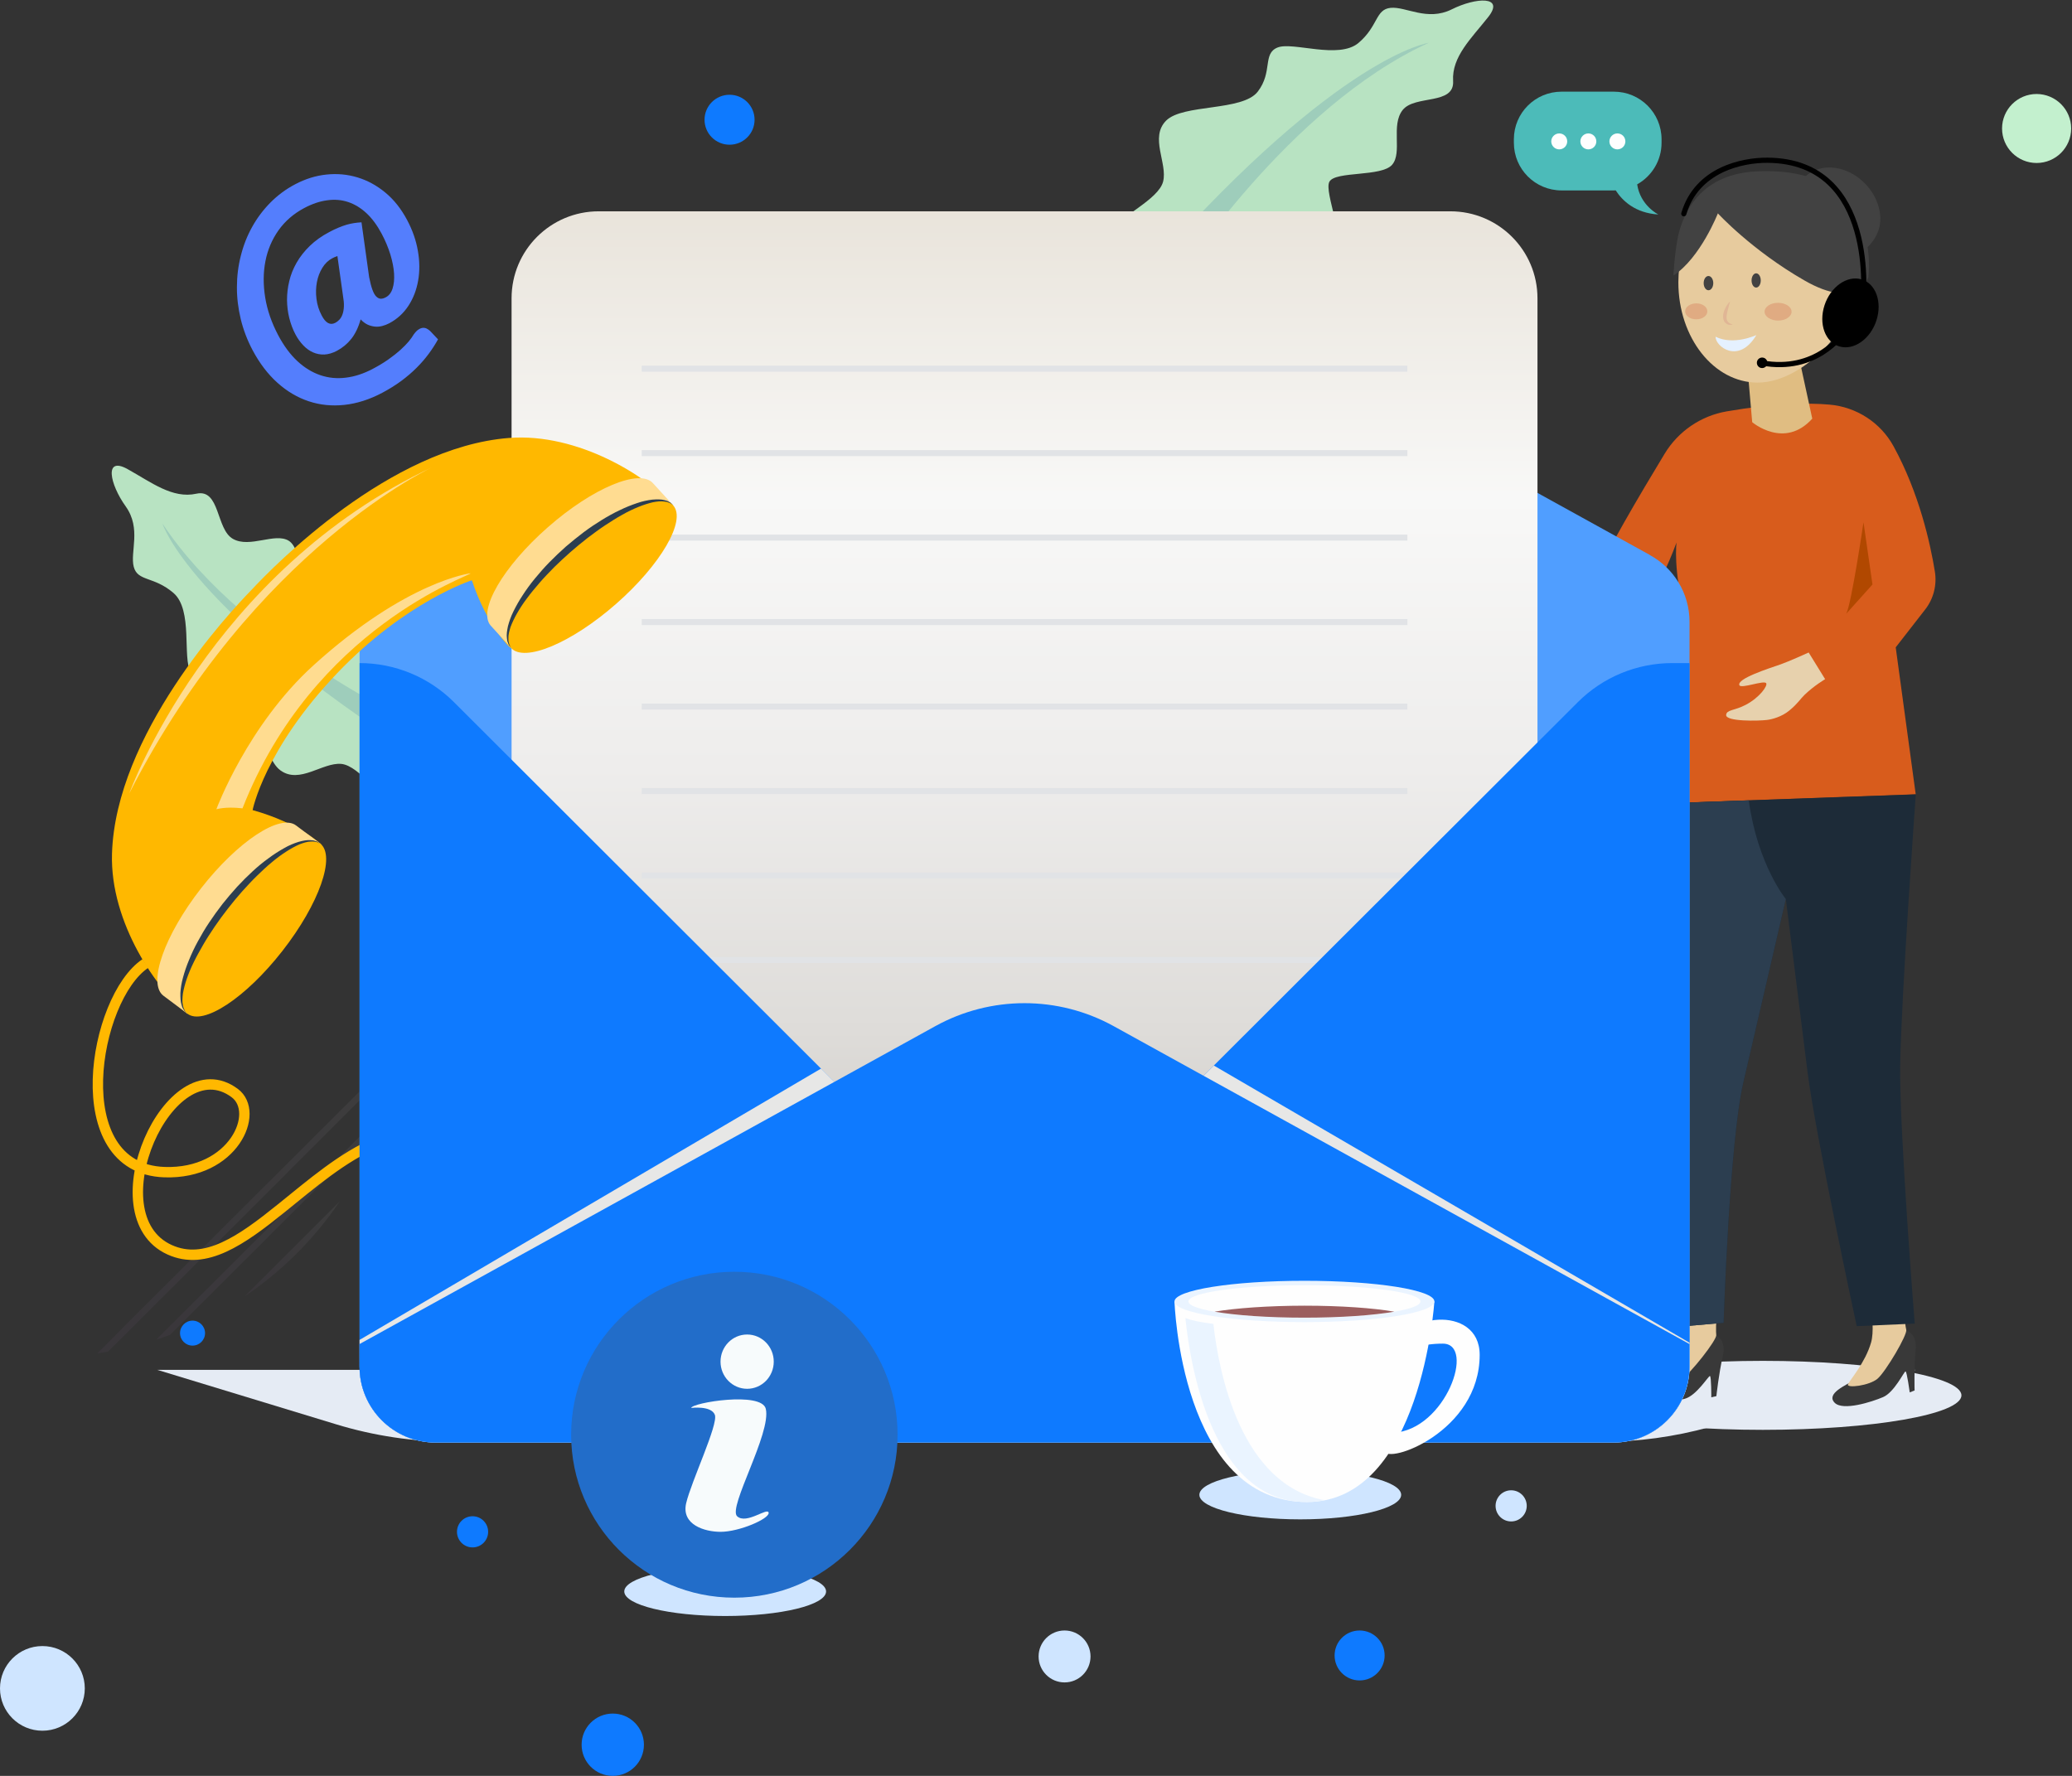 <svg width="399" height="342" viewBox="0 0 399 342" fill="none" xmlns="http://www.w3.org/2000/svg">
<rect x="0" y="0" width="399" height="342" fill="#333333" stroke="none"/>
<g opacity="0.23">
<path opacity="0.23" d="M76.075 205.108C76.197 204.415 76.306 203.722 76.415 203.029L18.723 260.633C19.417 260.538 20.11 260.415 20.805 260.293L76.075 205.108Z" fill="url(#paint0_linear)"/>
<path opacity="0.23" d="M65.407 231.383L47.12 249.656C50.644 247.264 54.005 244.52 57.134 241.395C60.264 238.271 63.026 234.915 65.407 231.383Z" fill="url(#paint1_linear)"/>
<path opacity="0.23" d="M72.837 217.036C73.163 216.153 73.476 215.257 73.775 214.374L30.084 257.997C30.982 257.712 31.867 257.399 32.751 257.06L72.837 217.036Z" fill="url(#paint2_linear)"/>
</g>
<path d="M8.164 333.303C12.673 333.303 16.328 329.653 16.328 325.151C16.328 320.649 12.673 317 8.164 317C3.655 317 0 320.649 0 325.151C0 329.653 3.655 333.303 8.164 333.303Z" fill="#CFE5FF"/>
<path d="M205 324C207.761 324 210 321.761 210 319C210 316.239 207.761 314 205 314C202.239 314 200 316.239 200 319C200 321.761 202.239 324 205 324Z" fill="#CFE5FF"/>
<path d="M291 293C292.657 293 294 291.657 294 290C294 288.343 292.657 287 291 287C289.343 287 288 288.343 288 290C288 291.657 289.343 293 291 293Z" fill="#CFE5FF"/>
<path d="M76.51 155.208C73.707 154.461 69.326 147.437 65.707 147.111C62.087 146.798 57.706 151.051 54.005 148.361C50.304 145.684 49.964 134.15 45.732 131.84C41.5 129.545 38.343 132.112 36.711 129.409C35.092 126.692 37.2 117.453 33.404 114.193C29.608 110.932 26.519 112.019 25.757 109.166C25.009 106.313 27.268 101.803 24.206 97.523C21.145 93.257 19.988 87.796 24.56 90.336C29.132 92.877 33.214 96.097 37.813 95.078C42.412 94.059 41.568 101.911 44.847 103.772C48.113 105.634 52.971 102.482 55.624 104.153C58.264 105.81 58.481 114.695 60.699 115.524C62.917 116.366 71.761 110.212 75.898 111.937C80.034 113.663 74.973 124.857 79.409 126.528C83.844 128.2 89.233 130.319 89.233 130.319L76.51 155.208Z" fill="#B8E3C2"/>
<path d="M31.295 100.852C31.295 100.852 36.289 117.29 80.987 145.874L83.831 141.269C83.831 141.269 47.718 125.591 31.295 100.852Z" fill="#9ECDBB"/>
<path d="M28.003 185.545C18.029 192.188 12.368 225.065 31.663 225.731C44.956 226.193 50.195 214.224 45.201 210.502C32.656 201.155 18.029 234.032 32.656 240.675C39.554 243.814 46.562 238.814 54.114 232.728C65.666 223.422 78.497 211.561 94.185 222.403" stroke="#FFB800" stroke-width="2" stroke-miterlimit="10"/>
<path d="M269.82 287.872C269.82 290.481 261.126 292.6 250.39 292.6C239.668 292.6 230.96 290.481 230.96 287.872C230.96 285.264 239.654 283.144 250.39 283.144C261.126 283.158 269.82 285.264 269.82 287.872Z" fill="#CFE5FF"/>
<path d="M159.076 306.485C159.076 309.093 150.381 311.212 139.645 311.212C128.91 311.212 120.215 309.093 120.215 306.485C120.215 303.876 128.91 301.757 139.645 301.757C150.381 301.757 159.076 303.876 159.076 306.485Z" fill="#CFE5FF"/>
<path d="M308.341 277.669H87.423C79.708 277.669 72.034 276.528 64.659 274.273L30.302 263.812H368.877L329.282 274.816C322.451 276.705 315.417 277.669 308.341 277.669Z" fill="#E5EBF4"/>
<path d="M352.277 77.919C347.882 77.538 341.514 77.674 332.506 79.223C327.526 80.079 323.172 83.068 320.56 87.374C315.92 95.023 308.749 107.155 307.239 111.394C307.239 111.394 294.489 109.411 287.291 105.05L284.108 111.394C284.108 111.394 291.442 116.462 313.022 123.512C313.022 123.512 319.444 113.867 322.846 104.465C322.846 104.465 322.125 109.682 324.574 118.893C326.52 126.189 321.961 154.651 321.961 154.651L368.904 152.966L365.054 124.667L370.741 117.358C372.347 115.293 373.014 112.644 372.592 110.063C371.721 104.669 369.571 94.955 364.632 85.934C362.128 81.37 357.475 78.367 352.277 77.919Z" fill="#D85C1C"/>
<path d="M360.577 112.562L358.849 100.58C358.849 100.58 356.536 116.312 355.529 118.187L360.577 112.562Z" fill="#B14800"/>
<path d="M342.929 127.928C340.534 128.757 334.384 130.713 334.956 131.963C335.282 132.683 339.623 130.971 340.099 131.555C340.466 132.004 338.915 134.3 336.139 135.753C333.99 136.881 332.493 136.65 332.398 137.682C332.289 138.987 338.657 138.851 340.276 138.647C341.188 138.538 343.12 138.049 344.576 136.826C346.249 135.441 346.644 134.639 347.487 133.824C349.352 132.031 351.461 130.794 351.461 130.794L348.29 125.659C348.304 125.673 344.303 127.452 342.929 127.928Z" fill="#E7D1AD"/>
<path d="M336.425 69.89L337.418 81.302C337.418 81.302 343.609 86.587 348.984 80.623L345.991 66.833L336.425 69.89Z" fill="#E0BD82"/>
<path d="M353.216 39.363C356.128 42.202 358.441 46.454 358.441 52.432C358.441 61.249 348.005 73.68 338.453 73.68C330.03 73.68 323.199 65.04 323.199 54.375C323.199 46.21 327.254 39.308 332.874 36.401C340.82 32.298 349.365 35.613 353.216 39.363Z" fill="#E7CB9E"/>
<path d="M333.16 58.057C333.16 58.057 333.064 58.41 332.928 58.913C332.792 59.415 332.602 60.067 332.506 60.706C332.479 61.018 332.466 61.331 332.534 61.562C332.602 61.806 332.738 62.01 332.928 62.146C333.023 62.2 333.119 62.268 333.2 62.322C333.296 62.363 333.377 62.391 333.445 62.418C333.581 62.472 333.677 62.526 333.677 62.526C333.677 62.526 333.595 62.54 333.432 62.553C333.268 62.567 333.037 62.594 332.751 62.486C332.602 62.458 332.479 62.336 332.316 62.241C332.193 62.119 332.044 61.969 331.976 61.779C331.894 61.589 331.826 61.399 331.826 61.209C331.799 61.005 331.826 60.815 331.826 60.624C331.921 59.864 332.275 59.211 332.574 58.763C332.887 58.288 333.16 58.057 333.16 58.057Z" fill="#E0B695"/>
<path d="M328.778 59.959C328.778 60.815 327.826 61.494 326.642 61.494C325.458 61.494 324.506 60.801 324.506 59.959C324.506 59.116 325.458 58.423 326.642 58.423C327.826 58.41 328.778 59.103 328.778 59.959Z" fill="#E0AB82"/>
<path d="M344.997 60.026C344.997 60.964 343.841 61.738 342.399 61.738C340.97 61.738 339.8 60.977 339.8 60.026C339.8 59.076 340.956 58.315 342.399 58.315C343.827 58.315 344.997 59.076 344.997 60.026Z" fill="#E0AB82"/>
<path d="M339.473 275.36C360.59 275.36 377.708 272.385 377.708 268.716C377.708 265.047 360.59 262.073 339.473 262.073C318.357 262.073 301.238 265.047 301.238 268.716C301.238 272.385 318.357 275.36 339.473 275.36Z" fill="#E5EBF4"/>
<path d="M366.999 256.204C366.999 256.204 369.204 256.652 368.891 259.981C368.564 263.309 368.687 267.779 368.687 267.779L367.748 268.146C367.748 268.146 367.217 264.151 366.945 264.111C366.673 264.07 364.809 268.119 362.618 269.056C360.427 269.993 354.876 271.759 353.297 270.143C351.569 268.377 355.42 266.774 357.407 265.605C359.38 264.437 366.999 256.204 366.999 256.204Z" fill="#393939"/>
<path d="M359.121 245.526C359.121 245.526 361.434 254.642 360.305 258.554C359.176 262.467 356.168 265.823 355.856 266.597C355.543 267.385 359.992 266.869 361.57 265.496C363.149 264.124 367.34 257.033 367.081 256.082C366.822 255.131 366.156 248.8 366.401 244.045L359.121 245.526Z" fill="#E7CB9E"/>
<path d="M330.397 257.168C330.397 257.168 332.52 257.916 331.758 261.163C330.996 264.41 330.52 268.866 330.52 268.866L329.54 269.097C329.54 269.097 329.554 265.075 329.282 264.994C329.01 264.912 326.724 268.757 324.424 269.382C322.125 270.007 316.287 270.958 314.94 269.151C313.471 267.168 317.498 266.094 319.607 265.211C321.744 264.328 330.397 257.168 330.397 257.168Z" fill="#393939"/>
<path d="M324.016 245.539C324.016 245.539 325.091 254.886 323.444 258.622C321.812 262.358 318.369 265.266 317.961 265.999C317.539 266.733 322.029 266.814 323.771 265.673C325.513 264.532 330.629 258.065 330.493 257.087C330.357 256.109 330.547 249.751 331.432 245.064L324.016 245.539Z" fill="#E7CB9E"/>
<path d="M321.975 154.664C321.975 154.664 318.002 194.375 317.457 207.621C316.968 219.319 322.438 255.565 322.438 255.565L331.908 254.75C331.908 254.75 333.024 219.998 335.718 208.423C337.759 199.606 343.895 173.141 343.895 173.141C343.895 173.141 347.052 198.261 348.1 206.643C349.596 218.544 357.543 255.389 357.543 255.389L368.714 254.9C368.714 254.9 365.748 217.716 365.911 205.325C366.088 192.242 368.918 152.993 368.918 152.993L321.975 154.664Z" fill="#1D2B38"/>
<path d="M321.975 154.664C321.975 154.664 318.002 194.375 317.457 207.621C316.968 219.319 322.438 255.565 322.438 255.565L331.908 254.75C331.908 254.75 333.024 219.998 335.718 208.423C337.759 199.606 343.895 173.141 343.895 173.141C343.895 173.141 338.453 166.538 336.752 154.135L321.975 154.664Z" fill="#2C3E50"/>
<path d="M359.774 53.41C359.774 53.41 357.679 59.877 347.474 54.008C337.269 48.153 330.806 41.088 330.806 41.088C330.806 41.088 327.472 49.633 322.247 53.071C322.247 53.071 322.533 47.161 323.526 44.023C324.615 40.572 327.717 33.426 338.466 32.991C362.945 31.999 359.774 53.41 359.774 53.41Z" fill="#424242"/>
<path d="M358.128 48.75C358.128 48.75 363.775 45.653 361.584 39.268C359.393 32.896 350.93 29.445 346.562 35.138" fill="#424242"/>
<path d="M337.296 54.008C337.296 54.769 337.691 55.38 338.18 55.38C338.67 55.38 339.065 54.769 339.065 54.008C339.065 53.247 338.67 52.636 338.18 52.636C337.691 52.636 337.296 53.247 337.296 54.008Z" fill="#424242"/>
<path d="M328.071 54.524C328.071 55.285 328.492 55.897 328.996 55.897C329.513 55.897 329.921 55.285 329.921 54.524C329.921 53.764 329.499 53.152 328.996 53.152C328.479 53.152 328.071 53.764 328.071 54.524Z" fill="#424242"/>
<path d="M338.221 64.523C338.221 64.523 333.854 66.588 330.37 64.85C330.289 66.683 334.792 70.27 338.221 64.523Z" fill="#E5F1FF"/>
<path d="M351.338 58.804C350.182 62.377 351.474 65.923 354.236 66.724C356.998 67.526 360.182 65.284 361.339 61.711C362.496 58.138 361.203 54.592 358.441 53.791C355.679 52.989 352.495 55.231 351.338 58.804Z" fill="black"/>
<path d="M354.794 64.347C354.794 64.347 349.746 71.832 339.269 69.89" stroke="black" stroke-miterlimit="10" stroke-linecap="round"/>
<path d="M339.514 68.871C338.956 68.776 338.425 69.142 338.33 69.686C338.235 70.243 338.602 70.773 339.146 70.868C339.704 70.963 340.235 70.596 340.33 70.053C340.439 69.509 340.058 68.966 339.514 68.871Z" fill="black"/>
<path d="M358.767 57.894C358.767 57.894 361.706 31.021 340.385 30.858C335.514 30.817 326.751 32.638 324.247 41.156" stroke="black" stroke-miterlimit="10" stroke-linecap="round"/>
<path d="M317.689 106.884L317.702 106.87L214.482 49.864C203.787 43.955 190.806 43.955 180.112 49.864L76.864 106.884L76.878 106.897C72.333 109.37 69.244 114.193 69.244 119.736V263.2C69.244 271.27 75.803 277.819 83.871 277.819H310.709C318.791 277.819 325.349 271.27 325.349 263.2V119.736C325.336 114.179 322.247 109.356 317.689 106.884Z" fill="#509EFF"/>
<path d="M214.278 44.349C215.448 41.713 223.095 38.48 223.98 34.961C224.864 31.442 221.34 26.456 224.565 23.223C227.803 19.989 239.26 21.457 242.199 17.653C245.138 13.835 243.083 10.316 246.022 9.148C248.961 7.98 257.779 11.498 261.602 8.265C265.426 5.032 264.84 1.812 267.779 1.513C270.719 1.214 274.828 4.149 279.536 1.812C284.244 -0.538 289.822 -0.824 286.584 3.279C283.346 7.382 279.536 10.914 279.821 15.601C280.107 20.288 272.474 18.237 270.12 21.172C267.766 24.106 270.12 29.391 268.065 31.741C266.011 34.092 257.193 32.91 256.01 34.974C254.84 37.026 259.534 46.713 257.18 50.53C254.826 54.348 244.539 47.596 242.185 51.699C239.831 55.801 236.892 60.801 236.892 60.801L214.278 44.349Z" fill="#B8E3C2"/>
<path d="M275.113 8.252C275.113 8.252 258.064 10.602 222.809 50.218L226.919 53.736C226.919 53.736 248.077 20.574 275.113 8.252Z" fill="#9ECDBB"/>
<path d="M296.068 241.925H98.512V57.445C98.512 48.193 106.023 40.694 115.289 40.694H279.291C288.557 40.694 296.068 48.193 296.068 57.445V241.925Z" fill="url(#paint3_linear)"/>
<path d="M271.018 70.42H123.576V71.574H271.018V70.42Z" fill="#E1E3E6"/>
<path d="M271.018 86.682H123.576V87.836H271.018V86.682Z" fill="#E1E3E6"/>
<path d="M271.018 102.957H123.576V104.112H271.018V102.957Z" fill="#E1E3E6"/>
<path d="M271.018 119.219H123.576V120.374H271.018V119.219Z" fill="#E1E3E6"/>
<path d="M271.018 135.495H123.576V136.65H271.018V135.495Z" fill="#E1E3E6"/>
<path d="M271.018 151.757H123.576V152.912H271.018V151.757Z" fill="#E1E3E6"/>
<path d="M271.018 168.033H123.576V169.188H271.018V168.033Z" fill="#E1E3E6"/>
<path d="M271.018 184.295H123.576V185.45H271.018V184.295Z" fill="#E1E3E6"/>
<path d="M303.851 135.21L196.045 242.836C195.814 243.067 195.433 243.067 195.201 242.836L87.409 135.21C82.593 130.4 76.061 127.697 69.244 127.697V263.187C69.244 271.257 75.803 277.805 83.885 277.805H310.709C318.791 277.805 325.349 271.257 325.349 263.187V127.697H322.029C315.199 127.697 308.668 130.4 303.851 135.21Z" fill="#0E7AFF"/>
<path d="M233.749 205.203L196.059 242.836C195.827 243.066 195.446 243.066 195.215 242.836L158.11 205.787L69.244 258.038L69.258 263.187C69.258 271.257 75.816 277.805 83.899 277.805H310.709C318.791 277.805 325.349 271.257 325.349 263.187V258.581L233.749 205.203Z" fill="#E7E7E6"/>
<path d="M325.336 263.187V258.839L214.469 197.622C203.774 191.713 190.793 191.713 180.098 197.622L69.231 258.839V263.187C69.231 271.257 75.789 277.805 83.858 277.805H310.709C318.791 277.792 325.336 271.257 325.336 263.187Z" fill="#0E7AFF"/>
<path d="M269.031 260.483C269.031 263.201 269.467 258.758 277.848 258.758C284.216 258.758 278.42 275.36 268.31 275.93C268.31 275.93 266.147 276.65 266.582 279.395C267.018 282.139 284.937 275.781 284.937 260.918C284.937 250.96 269.031 252.984 269.031 260.483Z" fill="#FEFEFE"/>
<path d="M226.17 250.634C226.17 250.634 227.34 289.258 251.696 289.258C273.726 289.258 276.216 250.634 276.216 250.634H226.17Z" fill="#FEFEFE"/>
<path d="M233.654 254.954C231.15 254.669 229.436 254.261 228.266 253.84C229.232 263.214 233.531 289.38 251.696 289.258C252.894 289.244 254.009 289.122 255.084 288.905C238.92 285.997 234.715 264.342 233.654 254.954Z" fill="#EAF4FF"/>
<path d="M276.216 250.634C276.216 252.835 265.004 254.614 251.193 254.614C237.369 254.614 226.17 252.835 226.17 250.634C226.17 248.433 237.382 246.653 251.193 246.653C265.017 246.653 276.216 248.433 276.216 250.634Z" fill="#EAF4FF"/>
<path d="M251.193 253.758C263.532 253.758 273.535 252.359 273.535 250.634C273.535 248.908 263.532 247.509 251.193 247.509C238.854 247.509 228.851 248.908 228.851 250.634C228.851 252.359 238.854 253.758 251.193 253.758Z" fill="#FEFEFE"/>
<path d="M233.872 252.604C237.967 253.31 244.199 253.758 251.193 253.758C258.173 253.758 264.419 253.31 268.514 252.604C264.419 251.897 258.187 251.449 251.193 251.449C244.199 251.462 237.967 251.911 233.872 252.604Z" fill="#9B5E5E"/>
<path d="M97.982 84.345C75.054 86.138 52.767 108.935 48.44 113.595C44.004 118.133 22.261 141.459 21.567 164.405C21.158 177.801 30.424 190.857 36.058 195.218L61.965 162.721C61.965 162.721 57.788 158.564 48.644 156.009C48.644 156.009 50.903 144.339 64.917 129.653C78.143 115.796 90.865 111.747 90.865 111.747C93.859 120.741 98.227 124.708 98.227 124.708L129.481 97.306C124.882 91.899 111.371 83.285 97.982 84.345Z" fill="#FFB800"/>
<path d="M61.665 162.449L57.039 158.985C53.991 156.607 45.786 162.014 38.724 171.062C31.663 180.11 28.397 189.362 31.445 191.74L36.071 195.204L61.665 162.449Z" fill="#FFDC91"/>
<path d="M54.386 183.126C47.324 192.175 39.119 197.582 36.071 195.204C33.023 192.827 36.289 183.575 43.351 174.527C50.413 165.479 58.617 160.072 61.665 162.449C64.713 164.827 61.461 174.078 54.386 183.126Z" fill="#FFB800"/>
<path d="M36.071 195.204C36.071 195.204 35.935 195.082 35.69 194.851C35.541 194.756 35.445 194.566 35.309 194.348C35.146 194.131 35.051 193.859 34.969 193.547C34.765 192.922 34.724 192.12 34.738 191.224C34.792 190.327 34.942 189.308 35.241 188.248C35.527 187.189 35.908 186.047 36.398 184.879C36.874 183.711 37.432 182.502 38.099 181.292C38.752 180.083 39.473 178.861 40.276 177.665C41.078 176.456 41.922 175.288 42.834 174.106C43.732 172.978 44.671 171.864 45.65 170.791C46.63 169.731 47.637 168.726 48.644 167.802C49.651 166.864 50.685 166.022 51.705 165.288C52.712 164.528 53.733 163.889 54.699 163.346C55.651 162.789 56.604 162.408 57.461 162.137C58.332 161.892 59.121 161.743 59.774 161.797C60.101 161.811 60.386 161.838 60.631 161.933C60.876 162.014 61.08 162.055 61.216 162.177C61.502 162.368 61.652 162.463 61.652 162.463C61.652 162.463 61.489 162.381 61.176 162.245C61.039 162.15 60.822 162.137 60.59 162.096C60.359 162.041 60.087 162.041 59.774 162.069C59.162 162.082 58.427 162.313 57.624 162.626C56.835 162.979 55.978 163.441 55.08 164.025C54.182 164.609 53.243 165.288 52.304 166.09C51.352 166.864 50.413 167.761 49.447 168.698C48.48 169.636 47.555 170.655 46.603 171.701C45.678 172.747 44.766 173.847 43.868 175.002C42.997 176.116 42.14 177.285 41.351 178.439C40.575 179.608 39.799 180.763 39.133 181.931C38.466 183.099 37.827 184.227 37.296 185.327C36.752 186.428 36.316 187.501 35.962 188.506C35.622 189.512 35.377 190.463 35.228 191.319C35.119 192.175 35.078 192.935 35.214 193.533C35.268 193.846 35.323 194.104 35.445 194.307C35.541 194.525 35.609 194.729 35.745 194.851C35.962 195.068 36.071 195.204 36.071 195.204Z" fill="#2C3E50"/>
<path d="M129.644 97.333L125.753 93.067C123.208 90.173 114.133 93.95 105.506 101.531C96.879 109.098 91.94 117.589 94.498 120.483L98.39 124.749L129.644 97.333Z" fill="#FFDC91"/>
<path d="M118.637 116.298C110.01 123.866 100.934 127.656 98.39 124.762C95.845 121.869 100.771 113.378 109.398 105.81C118.024 98.243 127.1 94.453 129.644 97.346C132.189 100.24 127.263 108.731 118.637 116.298Z" fill="#FFB800"/>
<path d="M98.39 124.749C98.39 124.749 98.281 124.599 98.077 124.328C97.954 124.205 97.886 124.002 97.805 123.757C97.682 123.526 97.641 123.227 97.614 122.901C97.519 122.249 97.628 121.461 97.818 120.578C98.05 119.708 98.376 118.73 98.866 117.752C99.356 116.76 99.927 115.714 100.635 114.655C101.315 113.595 102.104 112.508 102.975 111.448C103.846 110.389 104.785 109.315 105.792 108.283C106.799 107.25 107.874 106.245 108.962 105.267C110.078 104.316 111.194 103.406 112.364 102.523C113.52 101.653 114.704 100.865 115.874 100.145C117.045 99.425 118.215 98.773 119.358 98.243C120.487 97.686 121.603 97.251 122.651 96.898C123.698 96.531 124.705 96.328 125.603 96.219C126.501 96.151 127.304 96.137 127.944 96.314C128.27 96.382 128.542 96.463 128.76 96.613C128.978 96.735 129.182 96.817 129.291 96.966C129.536 97.211 129.672 97.333 129.672 97.333C129.672 97.333 129.522 97.224 129.25 97.02C129.127 96.898 128.923 96.844 128.692 96.762C128.474 96.654 128.202 96.613 127.889 96.586C127.277 96.49 126.515 96.572 125.685 96.735C124.841 96.939 123.916 97.224 122.923 97.632C121.929 98.039 120.882 98.528 119.82 99.14C118.745 99.724 117.657 100.43 116.528 101.164C115.412 101.898 114.296 102.74 113.167 103.582C112.065 104.438 110.949 105.362 109.874 106.299C108.799 107.25 107.751 108.215 106.744 109.207C105.765 110.212 104.785 111.204 103.914 112.223C103.043 113.242 102.2 114.233 101.479 115.225C100.73 116.203 100.104 117.182 99.574 118.105C99.043 119.029 98.635 119.912 98.322 120.727C98.063 121.543 97.873 122.29 97.9 122.901C97.9 123.214 97.9 123.485 97.982 123.716C98.036 123.947 98.063 124.151 98.172 124.3C98.295 124.599 98.39 124.749 98.39 124.749Z" fill="#2C3E50"/>
<path d="M24.9 152.776C24.9 152.776 40.316 110.063 83.49 89.847C83.49 89.847 48.984 105.634 24.9 152.776Z" fill="#FFDC90"/>
<path d="M90.62 110.402C90.62 110.402 78.32 111.842 60.359 128.132C47.637 139.679 41.664 155.846 41.664 155.846C43.269 155.425 45.256 155.507 46.698 155.67C60.359 120.836 90.689 110.864 90.62 110.402C90.335 108.704 90.62 110.402 90.62 110.402Z" fill="#FFDC90"/>
<path d="M71.081 53.356C71.285 54.375 71.489 55.176 71.707 55.774C71.925 56.372 72.17 56.82 72.442 57.092C72.714 57.364 73 57.513 73.299 57.527C73.598 57.54 73.939 57.445 74.292 57.255C74.905 56.929 75.34 56.372 75.599 55.557C75.857 54.755 75.952 53.791 75.884 52.677C75.816 51.563 75.571 50.353 75.177 49.022C74.769 47.704 74.211 46.346 73.476 44.974C72.619 43.37 71.653 42.066 70.564 41.047C69.476 40.042 68.292 39.322 67.026 38.901C65.761 38.48 64.414 38.371 62.985 38.575C61.556 38.765 60.087 39.268 58.577 40.069C56.536 41.156 54.889 42.583 53.624 44.362C52.372 46.142 51.528 48.126 51.107 50.326C50.685 52.514 50.671 54.837 51.066 57.282C51.46 59.728 52.304 62.146 53.569 64.551C54.658 66.602 55.896 68.273 57.27 69.55C58.645 70.827 60.128 71.724 61.693 72.254C63.257 72.784 64.904 72.947 66.605 72.729C68.319 72.525 70.047 71.955 71.816 71.017C72.959 70.42 73.966 69.795 74.837 69.183C75.721 68.558 76.469 67.961 77.123 67.376C77.762 66.792 78.293 66.249 78.715 65.746C79.136 65.23 79.449 64.795 79.653 64.428C79.98 63.98 80.279 63.654 80.579 63.464C80.878 63.273 81.15 63.151 81.422 63.138C81.694 63.111 81.939 63.165 82.184 63.287C82.416 63.409 82.633 63.559 82.824 63.736L84.348 65.352C83.844 66.276 83.246 67.2 82.565 68.124C81.885 69.047 81.109 69.944 80.225 70.827C79.34 71.71 78.361 72.553 77.259 73.368C76.156 74.183 74.945 74.93 73.626 75.636C71.163 76.941 68.727 77.715 66.319 77.973C63.91 78.231 61.624 78 59.461 77.28C57.284 76.56 55.284 75.378 53.433 73.721C51.583 72.064 49.991 69.971 48.644 67.444C47.623 65.515 46.861 63.518 46.358 61.453C45.868 59.388 45.609 57.337 45.623 55.285C45.623 53.234 45.868 51.237 46.371 49.267C46.861 47.297 47.583 45.449 48.535 43.737C49.487 42.012 50.658 40.45 52.045 39.037C53.447 37.624 55.039 36.428 56.862 35.477C58.794 34.458 60.794 33.833 62.849 33.616C64.904 33.399 66.89 33.575 68.823 34.159C70.755 34.744 72.537 35.708 74.197 37.08C75.857 38.453 77.259 40.219 78.402 42.379C79.436 44.322 80.13 46.305 80.47 48.316C80.824 50.326 80.837 52.228 80.524 54.022C80.211 55.815 79.599 57.432 78.66 58.872C77.721 60.312 76.497 61.44 74.959 62.255C74.524 62.486 74.061 62.662 73.585 62.784C73.109 62.907 72.632 62.947 72.156 62.893C71.68 62.839 71.217 62.717 70.755 62.499C70.306 62.282 69.87 61.956 69.448 61.507C69.013 63.056 68.401 64.306 67.639 65.271C66.863 66.235 65.938 66.996 64.863 67.567C64.033 68.001 63.23 68.232 62.468 68.273C61.693 68.3 60.971 68.164 60.291 67.865C59.611 67.567 58.985 67.118 58.413 66.52C57.842 65.923 57.325 65.216 56.889 64.388C56.386 63.437 55.991 62.391 55.706 61.249C55.42 60.108 55.284 58.94 55.27 57.758C55.27 56.562 55.406 55.353 55.706 54.13C55.991 52.908 56.468 51.726 57.121 50.584C57.774 49.443 58.617 48.37 59.652 47.365C60.686 46.359 61.938 45.463 63.407 44.688C64.06 44.335 64.659 44.05 65.203 43.832C65.747 43.602 66.264 43.425 66.754 43.275C67.244 43.139 67.72 43.031 68.169 42.963C68.618 42.895 69.095 42.841 69.612 42.813L71.081 53.356ZM64.972 49.307C64.618 49.43 64.278 49.579 63.951 49.756C63.203 50.15 62.577 50.761 62.074 51.576C61.57 52.391 61.216 53.315 61.026 54.334C60.835 55.353 60.794 56.44 60.944 57.568C61.08 58.695 61.42 59.768 61.965 60.787C62.727 62.227 63.584 62.676 64.564 62.173C64.863 62.01 65.135 61.806 65.38 61.535C65.625 61.263 65.829 60.923 65.965 60.502C66.115 60.081 66.196 59.592 66.224 59.008C66.251 58.423 66.183 57.744 66.047 56.956L64.972 49.307Z" fill="#547EFD"/>
<path d="M140.489 27.869C143.149 27.869 145.306 25.716 145.306 23.06C145.306 20.404 143.149 18.25 140.489 18.25C137.829 18.25 135.672 20.404 135.672 23.06C135.672 25.716 137.829 27.869 140.489 27.869Z" fill="#0E7AFF"/>
<path d="M261.817 323.619C264.477 323.619 266.634 321.465 266.634 318.809C266.634 316.153 264.477 314 261.817 314C259.157 314 257 316.153 257 318.809C257 321.465 259.157 323.619 261.817 323.619Z" fill="#0E7AFF"/>
<path d="M91 298C92.657 298 94 296.657 94 295C94 293.343 92.657 292 91 292C89.343 292 88 293.343 88 295C88 296.657 89.343 298 91 298Z" fill="#0E7AFF"/>
<path d="M118 342C121.314 342 124 339.314 124 336C124 332.686 121.314 330 118 330C114.686 330 112 332.686 112 336C112 339.314 114.686 342 118 342Z" fill="#0E7AFF"/>
<path d="M37.078 259.138C38.408 259.138 39.486 258.062 39.486 256.734C39.486 255.406 38.408 254.329 37.078 254.329C35.748 254.329 34.67 255.406 34.67 256.734C34.67 258.062 35.748 259.138 37.078 259.138Z" fill="#0E7AFF"/>
<path d="M398.839 24.744C398.839 28.413 395.859 31.388 392.185 31.388C388.512 31.388 385.532 28.413 385.532 24.744C385.532 21.076 388.512 18.101 392.185 18.101C395.859 18.115 398.839 21.076 398.839 24.744Z" fill="#C3F0CE"/>
<path d="M141.414 307.68C158.773 307.68 172.846 293.629 172.846 276.297C172.846 258.965 158.773 244.914 141.414 244.914C124.055 244.914 109.983 258.965 109.983 276.297C109.983 293.629 124.055 307.68 141.414 307.68Z" fill="#226DC9"/>
<path d="M143.874 267.456C146.712 267.456 149 265.113 149 262.228C149 259.334 146.702 257 143.874 257C141.037 257 138.749 259.344 138.749 262.228C138.749 265.113 141.047 267.456 143.874 267.456ZM141.94 291.995C140.143 290.323 148.568 275.98 147.468 271.313C146.663 267.907 133.24 270.141 133.103 271.142C133.103 271.142 136.972 270.642 137.659 272.474C138.346 274.307 133.103 285.315 132.131 289.491C131.169 293.658 135.725 295 138.759 295C142.353 295 148.156 292.496 148.018 291.334C147.881 290.162 143.737 293.668 141.94 291.995Z" fill="#F7FBFC"/>
<path d="M319.961 27.502V26.823C319.961 21.756 315.852 17.653 310.777 17.653H300.708C295.632 17.653 291.523 21.756 291.523 26.823V27.502C291.523 32.57 295.632 36.673 300.708 36.673H310.777C310.899 36.673 311.008 36.659 311.13 36.659C312.423 38.67 314.886 41.034 319.349 41.306C319.349 41.306 315.879 39.621 315.267 35.504C318.07 33.928 319.961 30.94 319.961 27.502Z" fill="#4CBBB9"/>
<path d="M301.796 27.231C301.796 28.087 301.102 28.766 300.259 28.766C299.415 28.766 298.721 28.073 298.721 27.231C298.721 26.388 299.415 25.695 300.259 25.695C301.116 25.695 301.796 26.375 301.796 27.231Z" fill="#FEFEFE"/>
<path d="M307.402 27.231C307.402 28.087 306.708 28.766 305.865 28.766C305.007 28.766 304.327 28.073 304.327 27.231C304.327 26.388 305.021 25.695 305.865 25.695C306.708 25.695 307.402 26.375 307.402 27.231Z" fill="#FEFEFE"/>
<path d="M312.994 27.231C312.994 28.087 312.301 28.766 311.457 28.766C310.6 28.766 309.919 28.073 309.919 27.231C309.919 26.388 310.613 25.695 311.457 25.695C312.314 25.695 312.994 26.375 312.994 27.231Z" fill="#FEFEFE"/>
<defs>
<linearGradient id="paint0_linear" x1="18.726" y1="231.838" x2="76.415" y2="231.838" gradientUnits="userSpaceOnUse">
<stop stop-color="#BB7AD5"/>
<stop offset="1" stop-color="#FBFBFB"/>
</linearGradient>
<linearGradient id="paint1_linear" x1="47.119" y1="240.52" x2="65.413" y2="240.52" gradientUnits="userSpaceOnUse">
<stop stop-color="#BB7AD5"/>
<stop offset="1" stop-color="#FBFBFB"/>
</linearGradient>
<linearGradient id="paint2_linear" x1="30.073" y1="236.179" x2="73.763" y2="236.179" gradientUnits="userSpaceOnUse">
<stop stop-color="#BB7AD5"/>
<stop offset="1" stop-color="#FBFBFB"/>
</linearGradient>
<linearGradient id="paint3_linear" x1="197.289" y1="241.93" x2="197.289" y2="40.69" gradientUnits="userSpaceOnUse">
<stop stop-color="#CAC7C2"/>
<stop offset="0.216" stop-color="#DEDCD9"/>
<stop offset="0.468" stop-color="#EEEDEC"/>
<stop offset="0.727" stop-color="#F8F8F7"/>
<stop offset="1" stop-color="#E9E4DB"/>
</linearGradient>
</defs>
</svg>
